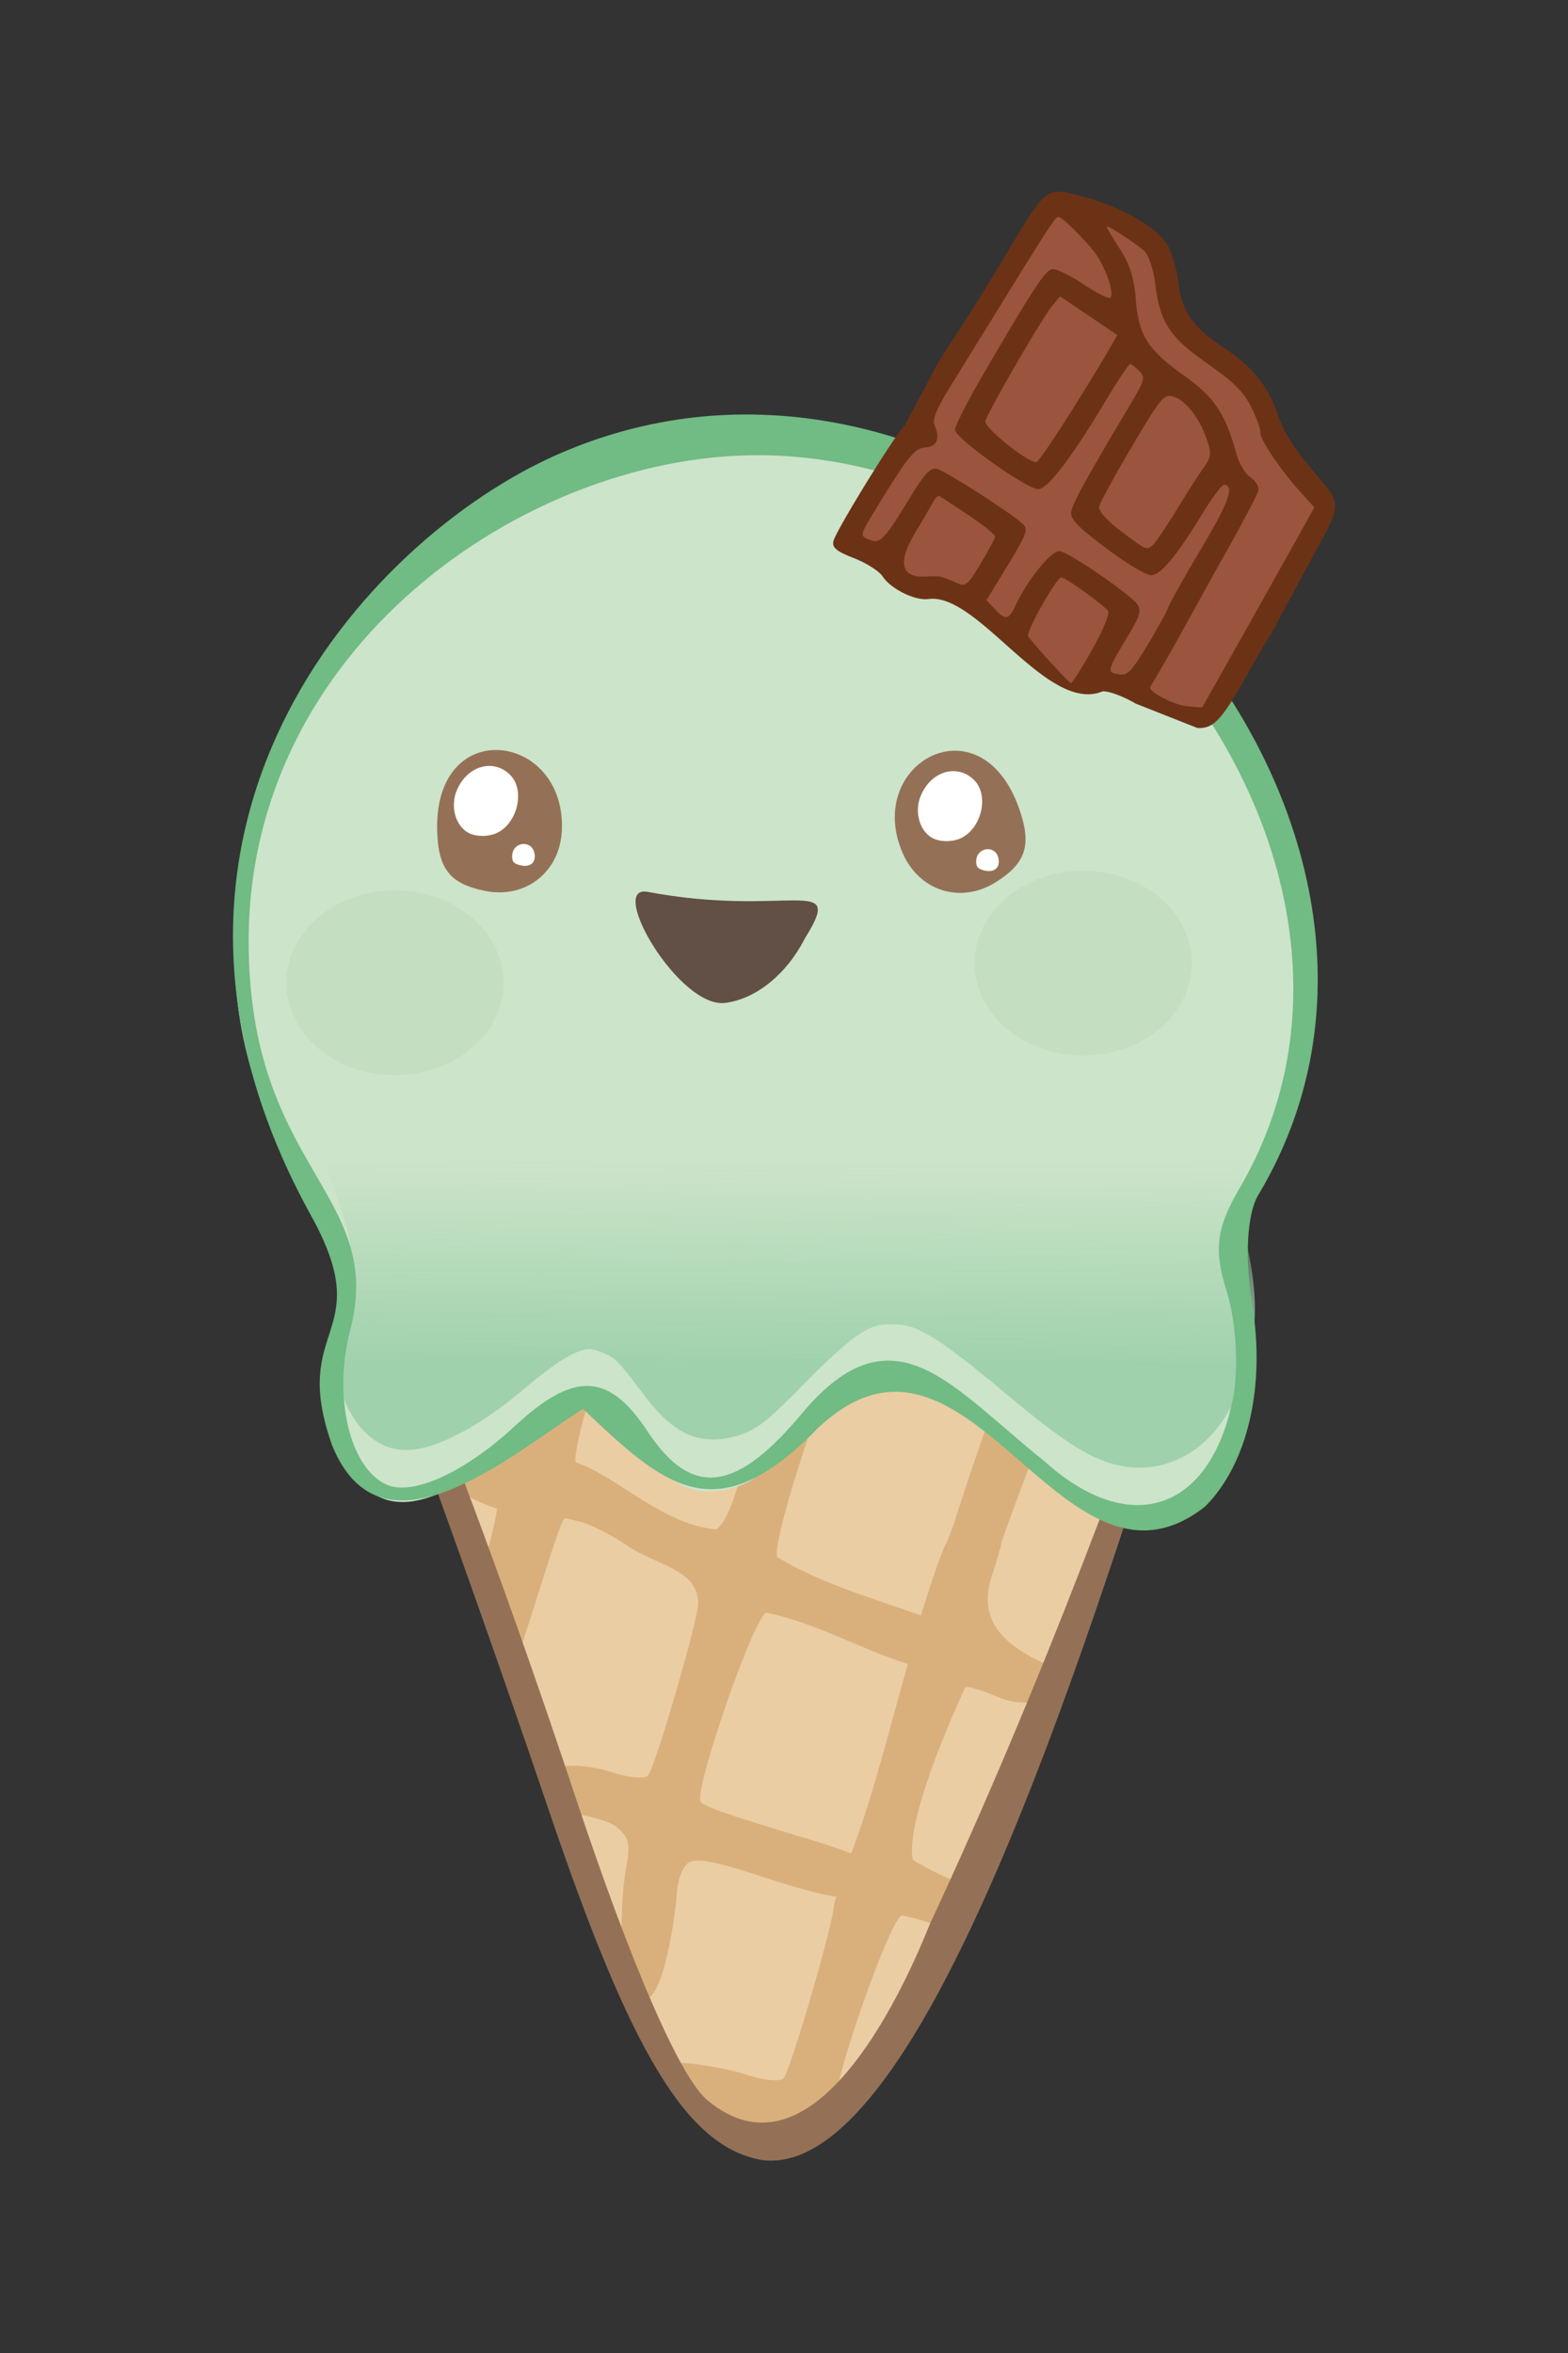 <svg xmlns="http://www.w3.org/2000/svg" xmlns:xlink="http://www.w3.org/1999/xlink" xml:space="preserve" width="2400.333" height="3600.667"><rect width="100%" height="100%" fill="#333333" stroke="none"/><defs><linearGradient id="a"><stop offset="0" stop-color="#9fd1ac"/><stop offset="1" stop-color="#9fd1ac" stop-opacity="0"/></linearGradient><linearGradient xlink:href="#a" id="b" x1="961.679" x2="961.958" y1="1901.323" y2="1726.068" gradientTransform="translate(-392.265 -553.88)scale(1.425)" gradientUnits="userSpaceOnUse"/></defs><g transform="translate(20.695 -629.307)scale(1.263)"><path fill="#ebcda4" fill-rule="evenodd" d="M891.145 3082.81c-19.405-3.813-38.622-11.284-55.787-26.788-17.167-15.505-32.258-37.85-49.15-71.503-33.784-67.306-75.253-181.501-146.04-385.059-78.909-226.912-90.823-259.023-199.052-537.14-15.8-40.604-29.973-78.424-40.147-106.794-5.087-14.185-9.154-25.975-11.988-34.776-1.418-4.4-2.539-8.025-3.36-11.105-.41-1.54-.746-2.916-1.045-4.527s-1.484-1.894-.092-8.978c.608-3.096 1.42-7.356 5.978-12.345 4.559-4.988-22.4-55.006-16.63-54.157 11.537 1.695 50.739 53.454 55.97 58.202 10.464 9.496 24.426 25.342 47.902 52.622 46.414 53.936 119.895-39.072 193.889-5.333 69.23 31.568 276.287-18.654 360.197-24.954 114.287-8.583 220.97 175.53 330.426 103.263 15.194-10.032 29.148-18.259 40.23-23.827 5.541-2.784 10.152-4.915 15.155-6.433 2.501-.759 4.877-1.61 9.677-1.491 2.4.057 24.201-30.224 28.539-27.827 4.337 2.398-9.52 38.721-8.318 44.045 2.033 9.009.493 13.022-.724 19.476-1.213 6.454-3.096 14.005-5.625 22.965-5.057 17.92-12.708 41.356-22.547 69.557-19.68 56.401-48.152 131.712-81.868 216.984-67.431 170.544-155.776 380.774-236.002 557.3-27.602 60.736-62.013 111.972-97.778 147.664-35.765 35.69-73.772 58.431-111.808 50.958z"/><path fill="#d9b07c" d="M905.964 3090.227c-2.366-4.113-5.965-7.835-11.009-11.97-10.08-8.269-23.797-14.617-30.477-14.075-15.839 1.286-81.49-51.898-70.398-64.57 5.692-6.507 68.636 3.622 93.962 12.098 20.958 7.017 41.335 9.014 45.306 4.449 8.558-9.842 60.787-188.942 60.867-208.73-.02-1.044 1.153-5.097 3.136-11.234-62.854-9.184-153.763-52.958-178.079-41.881-7.246 3.3-14.24 20.376-15.303 37.95-1.68 27.762-21.728 172.735-52.707 113.23-4.735.317-16.638 4.403-15.533-1.223 3.707-18.865-3.066-91.452 7.255-145.94 4.917-25.985 2.662-34.607-12.29-46.87-10.08-8.268-50.46-17.072-57.14-16.528-15.84 1.285-29.846-40.823-18.756-53.497 5.693-6.506 43.658-4.998 68.984 3.48 20.957 7.016 41.334 9.013 45.305 4.449 8.558-9.843 60.762-188.95 60.84-208.736-.808-42.226-52.642-45.976-87.42-70.593-13.77-9.545-34.32-20.385-49.559-26.385-8.064-2.328-16.204-4.371-24.45-6.023-6.007.487-37.736 112.614-55.118 160.446-20.847-4.893-28.169-78.938-49.183-83.067 11.85-41.753 21.707-80.346 21.742-88.935-126.534-44.365-84.972-109.493 5.243-83.657 33.093-6.703 57.606-219.446 123.902-209.211 11.121 4.276 20.962 13.227 21.864 19.856.905 6.63-12.534 55.77-29.864 109.235-17.332 53.465-28.783 101.99-25.454 107.823 49.356 16.113 105.451 75.708 169.962 81.031 7.46-3.398 18.744-25.725 25.1-49.624 21.205-36.13 26.225-189.974 92.522-179.74 11.12 4.276 20.936 13.223 21.84 19.853s-22.63 81.78-39.96 135.245c-17.332 53.466-28.782 101.99-25.455 107.822 52.63 32.048 115.643 49.823 174.178 70.78l11.19-35.232c6.163-19.389 14.309-41.664 18.075-49.494s8.832-20.546 11.28-28.27c43.857-138.363 99.548-284.396 117.867-295.641 14.077-8.641 19.797-6.526 31.775 11.65 12.836 19.48 10.892 31.844-15.965 101.76-16.813 43.772-77.315 206.247-77.045 208.23s-4.86 19.926-11.415 39.88c-19.004 57.862 22.143 85.32 62.507 104.75 42.834 20.96 1.152 65.021-55.744 40.816-16.226-6.903-33.503-12.306-38.459-11.904-.261.022-74.242 157.349-63.976 209.445 19.763 12.034 40.981 22.056 62.888 30.993l-11.098 56.483c-21.204-8.279-42.695-15.513-64.921-19.966-13.183 1.07-83.652 200.934-80.18 227.416l-57.53 38.612c-11.794-2.317-23.407-.195-33.1 5.213zm109.41-346.371c28.146-74.884 46.58-152.83 68.654-229.605-57.576-18.082-111.905-50.121-171.514-62.065-13.183 1.07-83.652 200.934-80.18 227.416.813 6.235 23.88 14.388 140.426 49.62 16.785 5.075 30.96 9.932 42.615 14.63z"/><path fill="#947156" d="M908.206 3115.4c-92.073-15.054-159.92-130.201-259.626-424.62-55.136-162.809-133.838-385.072-174.898-493.94-63.406-168.115-115.128-365.858-129.522-428.736l19.821 9.226c8.229 18.51 23.51 91.416 30.872 118.492 33.945 124.884 119.574 278.084 286.472 780.26 67.787 203.96 126.637 339.147 159.697 366.703 125.722 104.792 232.799-121.57 269.645-213.436 133.73-286.786 243.49-580.61 345.28-879.749l37.845-21.603c-52.86 28.782-326.134 1217.61-585.586 1187.403"/><path fill="#cce4ca" fill-rule="evenodd" d="M878.75 1032.29c-23.989.859-47.93 3.25-71.682 7.23-87.606 14.681-191.405 57.392-268.404 110.13-174.209 119.318-271.17 293.213-271.107 488.925.025 98.36 18.325 173.045 62.438 253.992 33.902 62.211 52.231 99.182 60.256 125.728s7.187 42.862 1.612 72.44c-15.727 83.437-12.712 144.7 16.214 188.52 13.37 20.256 31.734 35.481 54.496 38.212 22.761 2.73 45.51-5.15 73.057-18.94 22.349-11.188 52.66-32.152 75.758-51.794 30.28-25.749 51.302-40.456 65.424-46.484s19.836-5.547 31.409-.711c9.709 4.056 13.338 6.024 19.082 11.401 5.743 5.378 13.712 15.183 26.928 32.997 18.833 25.386 34.932 42.982 54.686 53.169s42.144 10.15 63.74 3.816c11.147-3.27 22.465-8.561 34.585-18.323s26.327-23.866 50.158-48.073c29.202-29.662 49.275-47.592 64.24-57.198 14.963-9.607 23.71-11.697 37.594-11.592 17.003.128 27.453 2.323 47.575 14.104 20.121 11.781 48.504 33.784 93.324 71.28 66.553 55.675 102.163 79.495 138.67 86.354 39.447 7.411 77.57-5.97 105.152-33.802s45.848-68.931 53.62-119.02c5.918-38.148 2.493-78.317-10.028-128.596-6.398-25.696-8.2-39.788-5.546-55.491s10.705-35.14 27.189-67.724c46.37-91.658 62.718-164.7 58.62-262.596-6.676-159.486-83.387-315.586-216.515-444.527-134.305-130.081-304.642-199.441-472.546-193.428zM593.325 1457.9c7.923-.748 16.398.302 23.443 2.964 7.949 3.003 17.291 10.45 23.918 19.65 6.627 9.202 10.24 19.881 10.24 27 0-1.585-1.57 4.659-8.012 10.69-6.44 6.032-16.246 11.922-25.624 14.745-30.505 9.18-45.646 5.275-60.517-11.663-7.098-8.084-8.816-16.442-6.495-26.383 2.32-9.94 9.64-21.283 23.04-30.389 4.861-3.303 12.074-5.864 20.007-6.613m533.418.073c8.958.036 17.49 2.429 21.358 4.788 16.613 10.13 24.568 25.33 25.458 38.211s-3.404 22.549-16.38 28.706c-26.971 12.799-61.583 6.083-77.892-12.492-5.413-6.165-6.76-8.76-6.78-8.818-.023-.061-.36-.513.475-6.732 1.305-9.727 15.997-31.039 30.034-38.567 5.475-2.936 14.777-5.133 23.728-5.096z"/><path fill="url(#b)" fill-rule="evenodd" d="M373.881 1905.436c9.902 20.478 16.534 36.445 20.565 49.782 8.025 26.545 18.068 48.796 12.493 78.374-15.727 83.438-23.591 138.765 5.334 182.585 13.37 20.256 31.735 35.484 54.496 38.214s45.509-5.15 73.055-18.94c22.35-11.188 52.662-32.152 75.76-51.794 30.279-25.749 51.301-40.457 65.424-46.484s19.834-5.548 31.407-.713c9.71 4.057 13.34 6.024 19.085 11.401 5.743 5.378 13.71 15.183 26.926 32.997 18.834 25.386 34.932 42.981 54.686 53.168s42.144 10.152 63.74 3.818c11.146-3.269 22.465-8.562 34.585-18.325s26.327-23.864 50.158-48.07c29.202-29.662 49.275-47.592 64.239-57.198s23.713-11.7 37.596-11.594c17.002.129 27.454 2.325 47.575 14.106 20.121 11.782 48.503 33.782 93.322 71.277 66.553 55.676 102.164 79.498 138.671 86.357 39.447 7.411 77.57-5.972 105.152-33.803 27.583-27.832 45.848-68.93 53.62-119.02 5.919-38.148 2.494-78.318-10.027-128.596-6.398-25.696-8.2-39.789-5.546-55.493 1.506-8.91 4.748-19.018 10.283-32.05z"/><path fill="#71bb84" d="M659.2 1048.954c-232.82 102.577-555.502 457.255-298.556 922.098 81.15 146.807-26.967 131.019 25.6 278.55 60.142 147.244 215.295 12.347 303.936-44.473 97.516 92.625 158.113 146.976 274.995 33.26 189.223-198.338 301.162 224.914 479.088 85.122 51.508-51.503 73.38-145.105 57.128-244.32-9.282-56.66-6.366-110.305 7.206-132.934C1791.092 1475.26 1189.139 815.47 659.2 1048.954m235.633.863c431.018-5.557 813.035 508.72 591.363 887.67-28.52 48.755-31.726 74.643-15.55 125.965 11.196 35.52 14.558 93.565 7.443 128.998-27.578 137.353-125.134 169.607-229.078 75.76-112.013-89.342-181.979-189.403-292.298-58.74-76.013 91.165-131.45 109.179-188.141 23.064-48.445-73.587-90.722-71.607-161.711-5.855-60.047 55.617-123.26 84.29-154.6 70.33-44.827-19.966-65.252-106.583-44.184-187.287C451.434 1943.63 284.969 1915 284.98 1638.575c.013-356.289 333.546-585.195 609.853-588.758"/><path d="M912.56 1593.404c-4.485.11-6.288 6.102-6.4 19.248-.526 61.42-71.344 71.644-90.48 13.061-5.812-17.79-14.845-27.95-21.5-24.131-17.591 10.098-10.145 42.459 15.385 66.822 31.936 30.477 54.114 34.91 85.24 17.044 30.39-17.44 46.26-75.069 24.606-89.318-1.801-1.187-3.375-2.007-4.765-2.418-.754-.222-1.445-.323-2.086-.308"/><path fill="#624f45" d="M916.593 1688.757c16.71-13.523 31.519-31.89 42.581-53.597 49.548-79.627-19.286-24.27-190.654-56.357-49.44-9.257 38.121 141.55 94.097 134.507 18.66-2.347 37.267-11.03 53.976-24.553"/><ellipse cx="1296.462" cy="1665.17" fill="#bedcbc" fill-opacity=".677" fill-rule="evenodd" rx="131.574" ry="111.838" style="font-variation-settings:normal;-inkscape-stroke:none"/><ellipse cx="-462.33" cy="1689.002" fill="#c3dec0" fill-rule="evenodd" rx="131.574" ry="111.838" style="font-variation-settings:normal;-inkscape-stroke:none" transform="scale(-1 1)"/><path fill="#947156" d="M1077.56 1531.488c19.97 46.372 70.514 62.286 113.021 35.582 36.904-23.184 43.834-45.258 28.127-89.62-46.783-132.135-188.03-54.82-141.147 54.038m-412.954-27.196c-2.232 50.44-43.848 83.24-93.062 73.342-42.727-8.593-57.033-26.776-58.076-73.825-3.105-140.138 156.378-117.926 151.138.483"/><path fill="#fff" d="M1147.581 1433.591c-18.158-4.67-38.549 6.144-47.928 28.632-8.042 19.28-1.703 42.572 13.951 51.264 7.87 4.368 20.643 5.112 30.83 1.79 27.461-8.953 39.51-52 20.072-71.717-5.066-5.138-10.872-8.412-16.925-9.969m36.526 93.869c-7.752-1.88-17.157 3.3-17.3 14.313-.086 6.59 1.915 9.022 8.943 10.884 12.501 3.31 20.109-2.524 18.167-13.93-1.102-6.475-5.158-10.14-9.81-11.268m-598.961-100.187c-18.159-4.67-38.55 6.144-47.929 28.632-8.041 19.28-1.703 42.572 13.952 51.263 7.87 4.369 20.643 5.113 30.829 1.79 27.462-8.953 39.511-52 20.073-71.716-5.066-5.139-10.873-8.413-16.925-9.97zm36.526 93.868c-7.752-1.879-17.157 3.3-17.3 14.313-.086 6.59 1.915 9.023 8.943 10.884 12.5 3.311 20.109-2.523 18.167-13.93-1.102-6.474-5.159-10.14-9.81-11.267"/></g><path fill="#9b543e" fill-rule="evenodd" d="M1623.17 872.915a10.77 10.77 0 0 0-6.569 3.715l-5.154 6.147c-12.888 15.373-35.559 55.873-43.99 77.265l-3.362 8.53a10.77 10.77 0 0 0 1.73 10.824l8.052 9.706c4.957 5.975 19.227 21.913 32.613 36.508l24.211 26.398a10.768 10.768 0 0 0 16.356-.564l3.994-5.01c14.624-18.338 44.575-73.567 52.385-96.242l3.327-9.658a10.77 10.77 0 0 0-2.291-10.837l-4.017-4.323v-.003c-2.557-2.754-5.629-5.21-10.053-8.753s-9.853-7.717-15.577-12c-11.45-8.564-23.89-17.444-31.98-22.51l-12.275-7.687a10.77 10.77 0 0 0-7.398-1.508zm-186.612-125.5c-1.228-.076-2.93.132-5.49 1.114-3.513 1.349-4.008 2.34-4.716 3.011s-1.129 1.162-1.526 1.634a41 41 0 0 0-2.135 2.798c-1.414 1.987-3.017 4.427-4.874 7.344-3.712 5.831-8.353 13.49-13.175 21.69-9.647 16.395-19.787 34.425-24.569 44.644-3.695 7.896-6.173 16.004-7.324 23.669s-1.871 14.75 2.438 22.804c3.422 6.39 10.158 12.355 17.783 14.874 7.626 2.517 15.776 2.966 26.834 3.009 17.772.068 16.238-.26 29.84 5.175 9.526 3.806 15.414 6.357 22.973 6.738 7.558.38 15.639-4.509 19.463-8.633 4.71-5.083 9.186-12.13 15.204-21.774a620 620 0 0 0 18.685-32.133l8.486-15.697a13.23 13.23 0 0 0-2.682-16.026l-8.993-8.27c-8.426-7.748-26.346-20.157-44.153-32.081-8.903-5.963-17.495-11.525-24.244-15.641-3.374-2.057-6.252-3.74-8.732-5.043-1.24-.652-2.333-1.205-3.73-1.761a16.5 16.5 0 0 0-2.736-.865c-.648-.147-1.4-.504-2.626-.58zm184.795-305.032a12.58 12.58 0 0 0-7.875 4.298l-6.705 7.856c-5.867 6.873-13.96 19.32-24.49 36.078s-22.88 37.213-34.81 57.548c-11.933 20.333-23.434 40.524-32.278 56.782-4.421 8.13-8.175 15.266-11.026 21.046s-4.713 9.267-5.932 14.125c-.983 3.913.19 12.126 3.226 16.5s6.708 7.877 13.006 14.045c16.61 16.268 37.233 32.415 53.384 41.317a194 194 0 0 0 7.676 4.03 66 66 0 0 0 3.036 1.417c.48.207.942.402 1.594.631.65.229.636.727 4.285.824 5.938.158 7.373-1.882 8.704-2.856s2.175-1.803 3.038-2.687c1.726-1.77 3.377-3.762 5.332-6.262 3.909-4.999 8.857-11.93 14.912-20.813 12.113-17.764 28.548-43.23 48.16-74.699 16.497-26.473 30.353-49.385 39.971-65.983 4.81-8.299 8.548-14.988 11.116-19.954 1.284-2.484 2.267-4.48 3.063-6.416.398-.969.764-1.838 1.135-3.396.185-.78.43-1.694.405-3.533s-.078-5.779-4.38-9.535v-.002c-1.221-1.067-.998-.796-1.262-.987a83 83 0 0 0-.898-.638 437 437 0 0 0-2.764-1.914 2360 2360 0 0 0-9.406-6.436 9345 9345 0 0 0-29.834-20.222l-41.647-28.126a12.58 12.58 0 0 0-8.736-2.038m170.167 147.122c-5.435-.082-11.524 1.429-16.55 4.722-14.9 9.764-23.498 25.325-46.395 63.677-19.689 32.976-34.715 59.01-44.967 77.928-5.127 9.458-9.052 17.104-11.873 23.24-1.412 3.068-2.547 5.738-3.474 8.353-.924 2.616-1.98 4.503-1.98 9.904 0 10.5 3.682 12.893 6.456 16.67 2.776 3.778 6.075 7.421 9.99 11.357 7.836 7.87 18.108 16.703 29.754 25.495a736 736 0 0 0 16.455 12.076c4.854 3.449 7.446 5.467 11.643 7.734 4.216 2.277 9.758 5.968 19.015 4.574 9.26-1.392 13.4-6.46 16.81-9.871 4.571-4.571 7.25-8.756 12.412-16.144s11.619-17.006 19.039-28.331c14.842-22.651 33.506-52.095 52.727-83.335 4.118-6.694 7.957-14.6 8.224-23.661s-2.19-16.507-5.505-26.258c-6.806-20.019-17.306-38.071-29.1-52.009-11.794-13.937-23.697-25.836-42.681-26.121"/><path fill="#9b543e" fill-rule="evenodd" d="M1622.589 319.986c-3.383-.53-7.899.664-10.104 1.968-2.207 1.306-2.988 2.191-3.68 2.81-5.298 4.736-9.441 10.945-23.103 32.346-13.662 21.402-36.47 58.117-76.406 122.644-73.756 119.171-75.944 122.862-83.381 138.026-3.986 8.127-6.716 14.204-7.837 21.069-1.122 6.866.132 13.654 2.156 19.66 2.474 7.346 1.713 11.07 1.417 11.678-.295.607-.29 1.395-5.572 2.02-11.515 1.364-22.896 8.309-34.103 21.741s-24.57 34.137-45.618 68.417c-11.371 18.517-17.965 29.477-22.024 37.39s-6.034 14.637-5.504 20.609c.5 5.616 2.917 7.623 4.314 9.049 1.399 1.425 2.552 2.234 3.694 2.984 2.284 1.503 4.538 2.61 6.967 3.655 4.859 2.089 9.198 4.036 16.18 4.054 5.287.014 10.856-2.127 15.2-5.271s8.084-7.17 12.373-12.546c8.577-10.753 19.308-27.262 35.774-53.797 10.502-16.924 18.07-27.93 23.167-33.866 2.472-2.879 3.977-4.1 4.744-4.694 1.621.662 3.97 1.74 6.897 3.228 6.093 3.099 14.393 7.755 23.932 13.433 19.075 11.357 43.21 26.846 66.403 42.896 22.631 15.661 28.793 22.446 28.812 22.047-.177.627-.29 1.087-.652 2.148-2.32 6.797-10.01 21.006-36.117 63.74l-20.753 33.973a13.11 13.11 0 0 0 1.84 16.028l10.92 11.099a210 210 0 0 0 9.38 8.98c2.887 2.583 3.76 3.991 8.39 6.437 1.97 1.042 5.06 3.134 10.654 2.728 5.594-.408 8.367-2.946 10.156-4.262 3.334-2.45 3.64-3.518 4.78-5.066 1.14-1.546 2.282-3.263 3.51-5.213 2.453-3.9 5.202-8.685 7.882-13.774 9.398-17.844 20.912-35.431 31.556-48.935 10.06-12.764 20.317-21.303 22.865-22.844.894.408 2.254.944 7.084 3.348 13.595 6.763 38.855 23.087 60.73 38.8 10.937 7.857 21.159 15.617 28.897 21.98s13.684 13.205 12.766 11.698c1.303 2.139 1.474.25-.207 5.378s-6.817 15.116-16.25 31.033c-8.388 14.151-14.777 25.407-19.198 33.868-2.21 4.23-3.927 7.74-5.221 10.791-1.295 3.053-2.642 4.395-2.642 10.31 0 4.233 2.74 11.724 7.481 15.083s8.577 3.82 12.913 4.554c5.511.934 10.973 1.523 16.872-.241s10.262-5.458 14.025-9.248c8.477-8.537 18.335-24.242 30.047-43.524 11.712-19.284 23.711-40.744 31.08-56.575 5.665-12.17 20.786-39.338 47.442-84.752 19.307-32.897 31.817-55.753 38.98-72.233 3.584-8.24 5.91-14.818 6.872-21.215s.4-14.432-5.382-20.215c-1.738-1.739-3.361-2.83-5.223-3.788-1.862-.956-3.599-2.03-7.893-2.03-5.163 0-7.473 1.815-9.346 3.092-1.874 1.276-3.267 2.568-4.698 4.005-2.859 2.877-5.74 6.39-9.082 10.828-6.682 8.872-15.013 21.352-24.959 37.324-17.566 28.21-31.602 48.73-42.578 62.3-10.977 13.572-19.506 19.605-21.69 20.323-.148.05-.07.072-.16.117-.228-.18-.518-.378-1.357-.698-6.213-2.364-21.936-11.36-38.893-22.88s-35.952-25.733-52.104-39.285c-9.306-7.808-14.464-13.483-16.296-16.589s-1.67-2.732-.806-5.649c1.153-3.889 6.968-16.602 18.335-37.293s28.352-50.098 52.388-90.82c18.938-32.086 28.558-48.342 33.663-58.81 2.551-5.235 4.232-9.202 4.768-14.067.534-4.864-1.076-9.8-1.991-11.977-2.022-4.81-3.366-5.514-5.196-7.618s-3.917-4.288-6.052-6.383-4.265-4.065-6.32-5.756c-1.03-.846-2.004-1.614-3.266-2.433s-1.113-2.694-8.413-2.694c-8.55 0-8.97 3.122-10.367 4.446-1.4 1.323-2.413 2.54-3.563 3.988-2.302 2.896-4.945 6.655-8.321 11.71-6.75 10.11-16.277 25.28-29.265 46.522-27.757 45.402-49.28 77.87-65.248 98.423-7.985 10.277-14.632 17.57-19.451 21.783-2.872 2.51-4.908 3.512-5.804 3.97-.682-.173-1.42-.334-2.448-.774-2.741-1.172-6.603-3.1-11.068-5.564-8.93-4.928-20.355-11.998-32.246-19.92-23.784-15.846-49.824-35.496-62.513-47.85-3.602-3.505-4.251-4.291-4.95-5.014.229-.54.753-2.596 2.674-6.918 2.324-5.23 5.808-12.318 10.337-20.969 9.056-17.303 22.298-40.92 39.243-69.901 24.538-41.966 42.774-72.4 56.155-93.608s22.392-33.508 26.223-37.463c1.173-1.211 1.785-1.733 2.441-2.327.774.131 5.803 1.537 12.822 5.026 7.24 3.598 16.84 9.114 28.609 16.51 10.4 6.535 22.112 13.424 28.662 16.563 3.06 1.467 5.631 2.656 8.64 3.573 3.01.92 7.295 2.357 13.273-.483s8.432-9.433 8.875-12.938.153-6.064-.153-9.007c-2.33-22.28-16.247-51.049-32.21-70.978-5.81-7.256-15.318-17.406-24.654-26.835-9.338-9.428-16.849-17.044-23.577-21.633-2.66-1.813-3.575-3.915-10.344-4.978z"/><path fill="#9b543e" fill-rule="evenodd" d="M1711.176 341.853c-3.67.182-8.017-.151-12.841 4.673l-10.065-11.397c-6.997 6.997 3.144 25.204 3.108 28.054s.299 4.56.625 6.192c.655 3.264 1.538 5.973 2.631 9.015 2.186 6.084 5.266 13.07 9.02 20.482 4.433 8.751 14.208 40.645 17.923 62.888a377 377 0 0 0 8.452 38.046c3.26 11.696 5.919 20.72 10.859 29.218 5.49 9.446 12.625 16.225 22.51 25.795 9.888 9.571 21.874 20.16 34.02 29.868 48.075 38.424 58.736 52.833 73.237 98.781 3.37 10.674 7.588 21.221 11.955 30.279s6.94 15.671 15.257 23.197c8.825 7.988 9.58 10.628 9.543 10.386-.036-.242-.38 4.372-6.427 16.288-5.653 11.143-43.796 80.787-82.808 150.888-19.542 35.115-37.305 67.249-50.204 90.77-6.45 11.76-11.68 21.362-15.335 28.158a669 669 0 0 0-4.29 8.078c-.519 1-.931 1.803-1.321 2.607-.196.403-.377.773-.659 1.426-.141.325-.302.693-.577 1.473-.275.777-1.178.318-1.178 6.845 0 9.425 3.62 11.993 5.21 13.86s2.705 2.757 3.739 3.588c2.068 1.661 3.82 2.777 5.798 3.988 3.953 2.423 8.595 4.91 13.71 7.465 10.23 5.11 21.522 10.208 31.218 13.157 8.388 2.552 16.277 4.62 24.98 5.116 9.747.553 12.57-3.059 14.727-4.704s3.385-2.964 4.611-4.316c2.455-2.708 4.611-5.574 7.16-9.164 5.102-7.178 11.456-17.064 19.358-29.973 15.804-25.819 37.61-63.532 64.887-112.254 23.19-41.418 44.266-79.36 59.573-107.176 7.653-13.905 13.858-25.27 18.194-33.332a688 688 0 0 0 5.088-9.596 114 114 0 0 0 1.555-3.098c.227-.476.438-.915.748-1.655.153-.37.334-.79.613-1.625s1.068-.941 1.068-6.543c0-6.174-1.26-7.27-1.828-8.568a24 24 0 0 0-1.39-2.717c-.79-1.362-1.47-2.358-2.236-3.46-1.535-2.205-3.37-4.64-5.588-7.484-4.434-5.686-10.315-12.854-16.802-20.435-33.279-38.893-47.741-62.792-56.832-91.69-11.843-37.654-40.784-69.003-99.182-114.17-38.631-29.878-46.519-41.306-52.738-74.761-4.737-25.486-9.095-43.58-15.815-58.776-6.72-15.198-16.47-27.052-28.19-36.478-5.855-4.71-11.428-8.645-16.63-11.667-2.602-1.51-4.964-2.807-8.33-3.997-1.683-.595-3.558-1.263-6.965-1.5a26 26 0 0 0-3.143-.047z"/><path fill="#6c3216" d="M1630.88 294.34c-31.986-5.552-39.89 9.601-93.29 99.052-25.503 42.72-59.036 96.515-74.522 119.551s-30.935 48.123-34.319 55.743l-44.557 83.766c-10.821 7.345-105.731 161.256-108.46 175.884-1.85 9.91 4.721 15.233 32.012 25.93 18.889 7.403 38.542 20.018 43.676 28.028 11.351 17.71 48.204 37.25 69.874 34.324 76.33-10.31 181.937 176.696 266.604 141.25 9.401-.61 31.11 7.417 50.726 18.756l94.215 37.259c24.658 1.547 37.372-11.962 75.771-80.506 17.783-31.741 33.686-58.758 35.33-60.027l75.818-140.784c29.171-51.227 30.583-64.515 9.5-89.246-49.688-58.293-60.967-75.149-73.297-109.563-16.209-45.235-39.024-73.125-84.007-102.695-45.729-30.06-63.61-55.971-68.208-98.828-2.11-19.682-9.413-45.226-16.228-56.77-16.359-27.703-71.372-59.334-129.795-74.627-10.801-2.828-19.462-5.216-26.843-6.498m-10.537 37.568c6.058 1.125 31.126 25.194 52.103 50.035 18.134 21.472 35.125 68.242 26.822 73.829-2.593 1.744-21.26-7.832-41.477-21.282s-41.335-23.612-46.937-22.582c-10.985 2.02-26.923 26.16-102.034 154.554-26.715 45.666-47.812 86.93-46.88 91.7 2.857 14.637 112.966 92.25 128.173 90.348 15.136-1.892 51.35-49.774 103.291-136.588 18.27-30.537 34.885-55.273 36.92-54.915s8.288 5.279 13.882 10.986c9.627 9.826 8.754 12.765-16.492 55.191-64.974 109.185-85.263 146.026-87.747 159.33-2.136 11.445 8.252 22.432 52.988 56.035 30.605 22.99 61.704 41.729 69.118 41.647 14.868-.159 38.468-28.584 79.84-96.183 14.627-23.898 29.263-42.98 32.531-42.405 15.371 2.702 6.386 27.389-35.75 98.148-25.124 42.195-47.676 82.342-50.103 89.218s-17.07 33.426-32.543 59.001c-24.555 40.585-30.184 46.142-44.25 43.67-18.02-3.167-17.79-4.017 17.225-62.452 15.743-26.272 18.093-34.28 12.75-43.469-8.125-13.98-103.168-79.526-119.467-82.39-11.9-2.092-49.865 44.423-67.56 82.776-10.34 22.414-15.071 23.396-31.158 6.483l-13.51-14.208 25.23-41.295c36.417-59.607 39.12-66.106 30.98-74.63-14.087-14.753-120.483-83.084-132.714-85.233-9.323-1.64-18.887 8.561-38.761 41.318-39.39 64.92-46.963 73.383-61.108 68.285-18.084-6.518-18.084-6.489 4.968-44.508 49.768-82.08 61.31-96.565 77.787-97.634 17.685-1.147 22.82-12.947 14.483-33.257-4.278-10.422 1.583-24.144 29.6-69.388a117860 117860 0 0 0 70.036-113.28c75.894-122.932 85.543-137.647 89.764-136.855m74.203 14.509c5.415.663 45.296 26.759 57.363 37.852 6.457 5.935 13.89 28.565 16.62 50.595 7.28 58.813 21.981 81.074 80.67 122.13 39.385 27.552 54.83 43 66.42 66.416 8.306 16.783 14.468 33.937 13.688 38.12-1.703 9.119 30.676 57.364 60.968 90.846l21.822 24.12-48.835 87.3c-26.858 48.016-65.528 116.908-85.932 153.096l-37.097 65.795-23.459-2.022c-19.013-1.64-59.976-22.78-55.95-29.474 37.106-61.706 74.35-132.49 112.917-200.784 27.833-49.287 51.587-94.266 52.66-100.018s-4.455-14.77-12.282-20.04c-7.825-5.271-17.526-21.643-21.566-36.384-16.668-60.836-33.648-86.249-79.336-118.763-56.449-40.175-70.125-61.677-74.532-117.17-2.6-32.718-9.079-53.241-24.322-77.028-11.429-17.832-20.618-33.299-20.418-34.372q.055-.288.6-.212zm-71.83 107.005 43.857 29.634 43.868 29.627-18.548 32.066c-10.204 17.637-36.876 60.92-59.27 96.173-22.39 35.254-42.96 64.927-45.71 65.952-10.09 3.759-80.45-52.003-78.464-62.182 2.466-12.638 85.916-156.787 102.303-176.716zM1793.6 606.224c.833.196 1.697.406 2.6.671 18.883 5.559 40.36 33.12 51.314 65.862 7.423 22.183 6.913 25.965-5.856 44.107-7.682 10.914-26.308 40.076-41.4 64.805s-30.905 48.094-35.138 51.913c-9.936 8.966-9.78 9.03-50.264-21.718-20.834-15.822-33.596-30.318-32.302-36.675 1.177-5.781 23.725-47.036 50.114-91.685 41.811-70.74 48.369-79.917 60.934-77.28m-355.69 152.826c.247.043.477.139.689.275 58.883 37.981 85.498 57.607 84.605 62.398-.61 3.27-10.743 21.943-22.512 41.492-20.082 33.353-22.41 35.078-37.73 28.063-8.981-4.113-19.286-8.089-22.91-8.84s-12.83-.883-20.465-.29c-40.657 3.153-46.698-20.373-17.636-68.666 11.598-19.274 23.659-39.944 26.807-45.929 2.852-5.424 6.76-8.972 9.152-8.505zm186.927 124.555.09.016c8.816 1.55 68.958 45.238 71.744 52.115 1.87 4.619-9.514 31.325-25.294 59.353s-30.296 50.568-32.254 50.094c-3.326-.803-54.006-56.288-65.111-71.28-4.41-5.957 43.438-90.867 50.827-90.297z"/></svg>